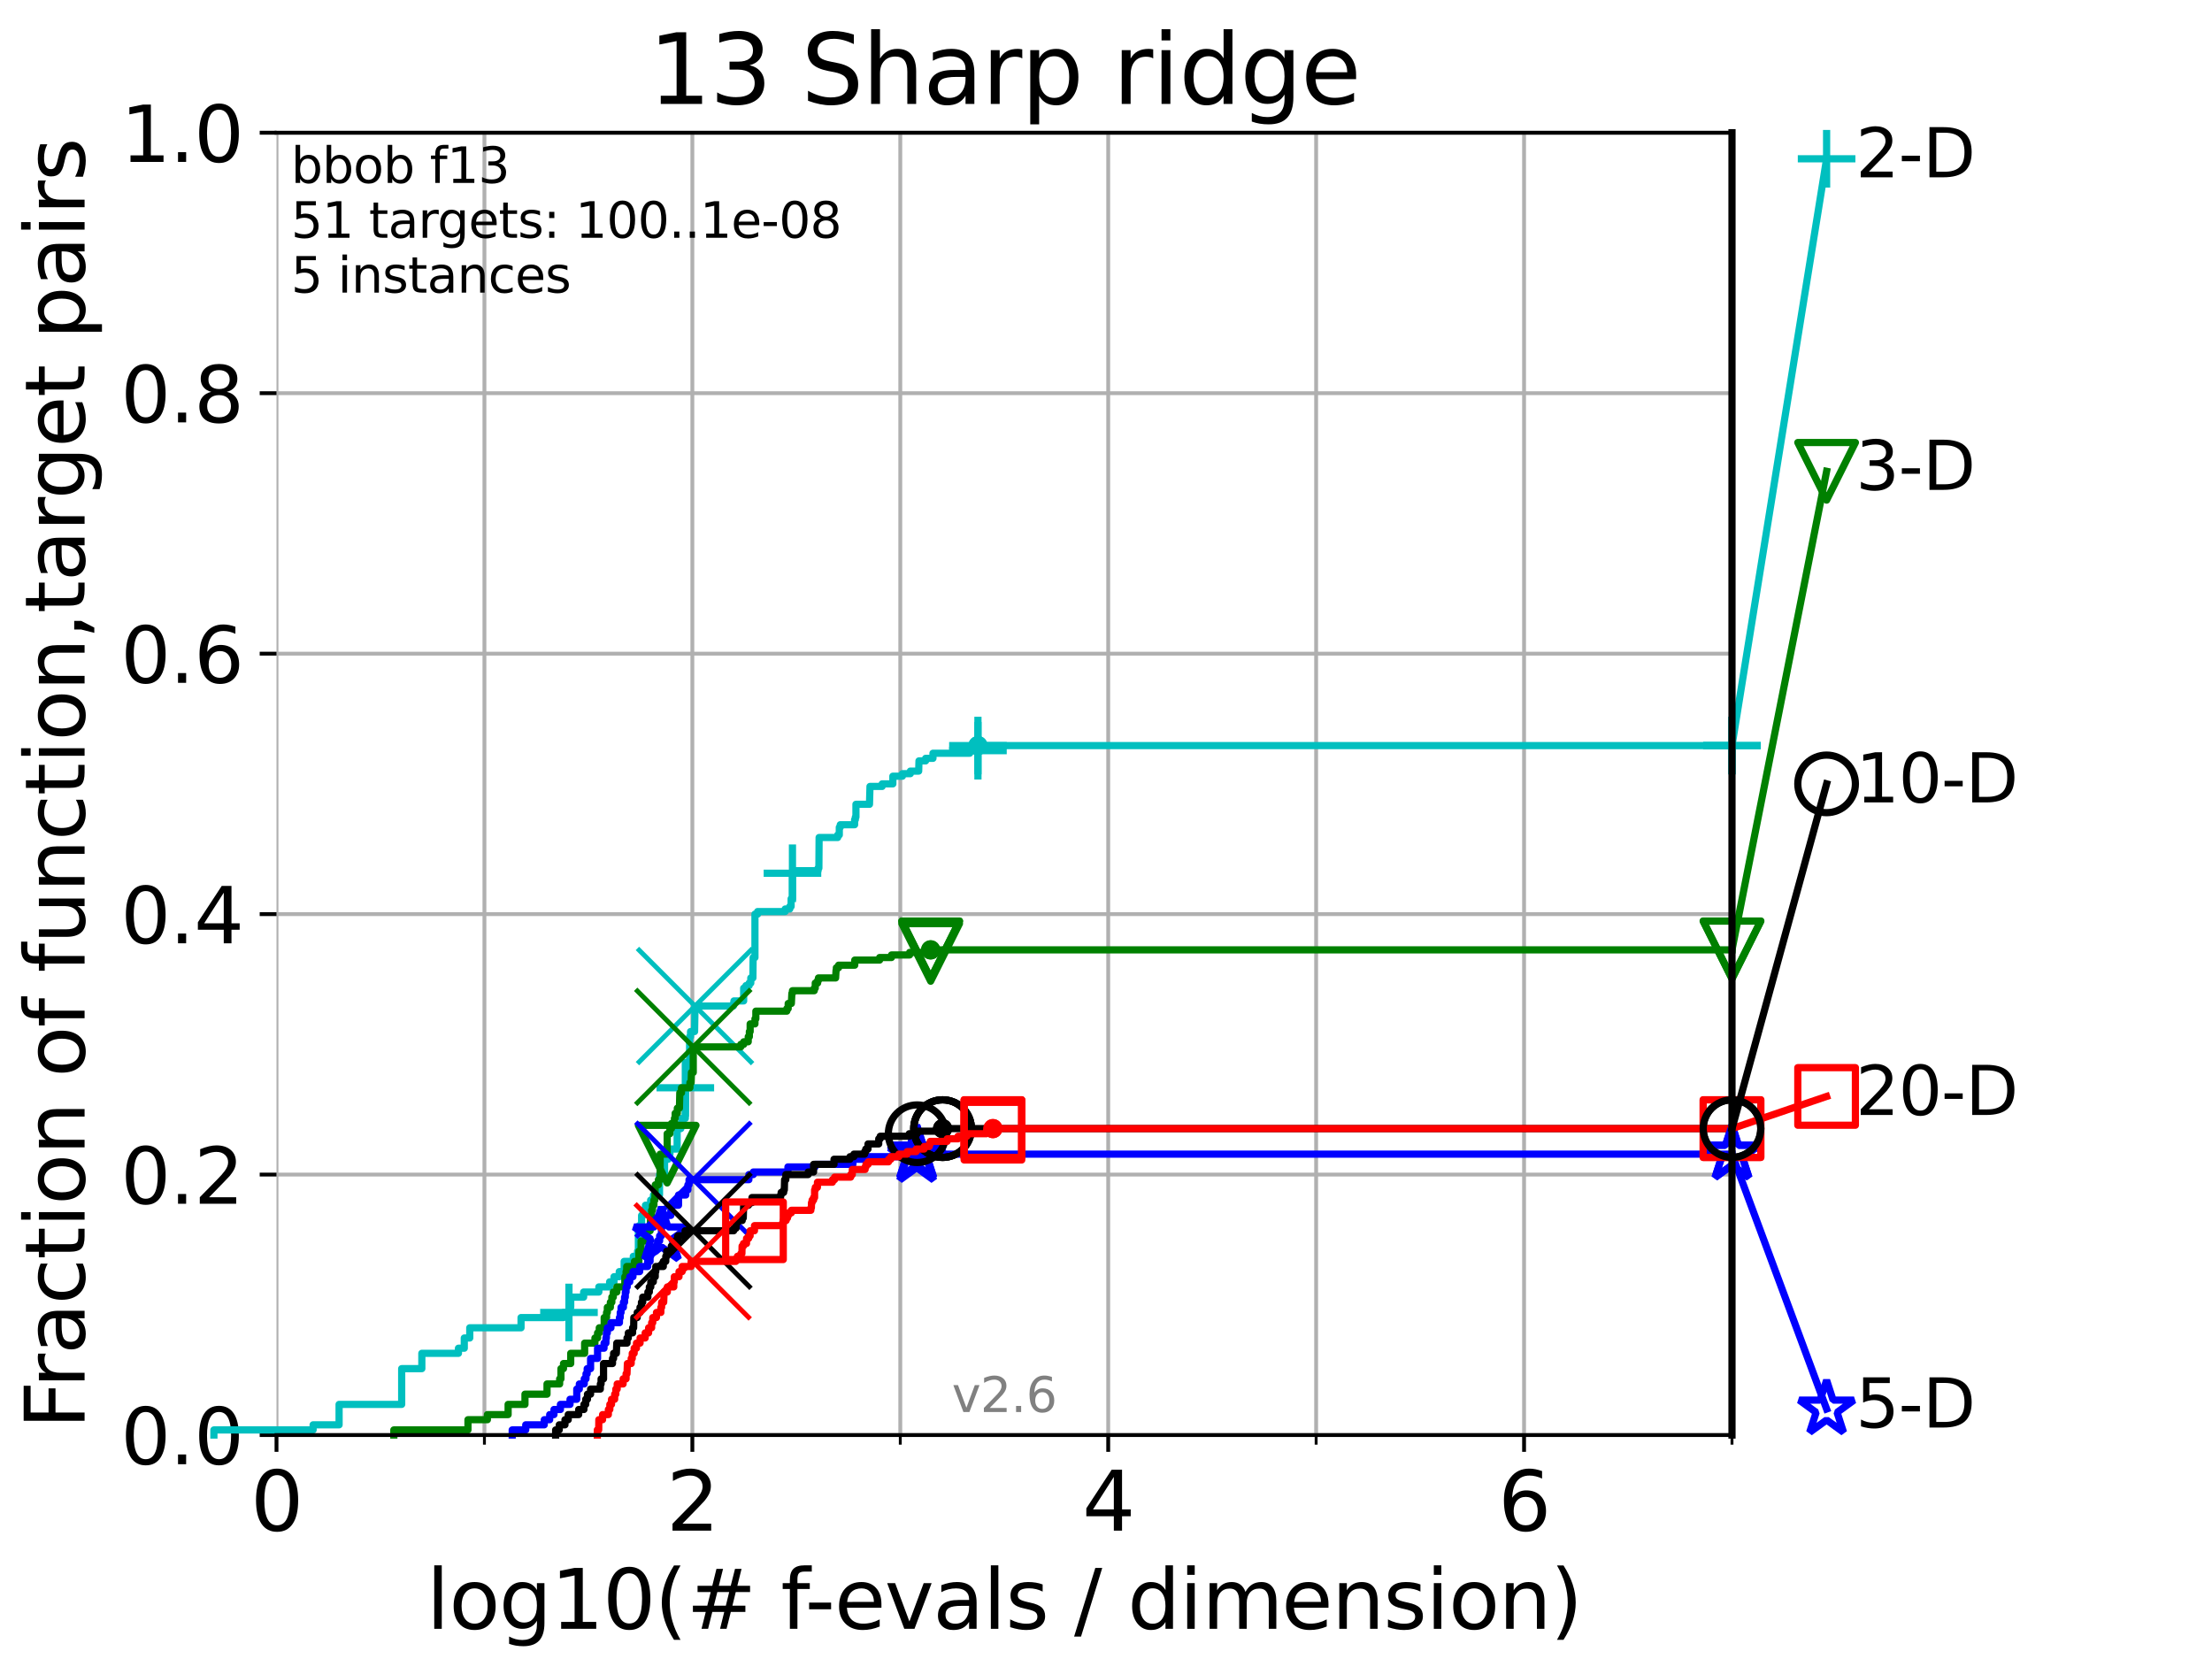 <?xml version="1.0" encoding="utf-8" standalone="no"?>
<!DOCTYPE svg PUBLIC "-//W3C//DTD SVG 1.1//EN"
  "http://www.w3.org/Graphics/SVG/1.1/DTD/svg11.dtd">
<svg xmlns:xlink="http://www.w3.org/1999/xlink" width="460.8pt" height="345.6pt" viewBox="0 0 460.8 345.6" xmlns="http://www.w3.org/2000/svg" version="1.1">
 <defs>
  <style type="text/css">*{stroke-linejoin: round; stroke-linecap: butt}</style>
 </defs>
 <g id="figure_1">
  <g id="patch_1">
   <path d="M 0 345.6 
L 460.8 345.6 
L 460.8 0 
L 0 0 
z
" style="fill: #ffffff"/>
  </g>
  <g id="axes_1">
   <g id="patch_2">
    <path d="M 57.6 298.944 
L 360.806 298.944 
L 360.806 27.648 
L 57.6 27.648 
z
" style="fill: #ffffff"/>
   </g>
   <g id="matplotlib.axis_1">
    <g id="xtick_1">
     <g id="line2d_1">
      <path d="M 57.6 298.944 
L 57.6 27.648 
" clip-path="url(#p9b534f8af8)" style="fill: none; stroke: #b0b0b0; stroke-width: 0.8; stroke-linecap: square"/>
     </g>
     <g id="line2d_2">
      <defs>
       <path id="m2ddfb9ffc6" d="M 0 0 
L 0 3.5 
" style="stroke: #000000; stroke-width: 0.8"/>
      </defs>
      <g>
       <use xlink:href="#m2ddfb9ffc6" x="57.6" y="298.944" style="stroke: #000000; stroke-width: 0.8"/>
      </g>
     </g>
     <g id="text_1">
      <!-- 0 -->
      <g transform="translate(52.192 318.861)scale(0.17 -0.17)">
       <defs>
        <path id="DejaVuSans-30" d="M 2034 4250 
Q 1547 4250 1301 3770 
Q 1056 3291 1056 2328 
Q 1056 1369 1301 889 
Q 1547 409 2034 409 
Q 2525 409 2770 889 
Q 3016 1369 3016 2328 
Q 3016 3291 2770 3770 
Q 2525 4250 2034 4250 
z
M 2034 4750 
Q 2819 4750 3233 4129 
Q 3647 3509 3647 2328 
Q 3647 1150 3233 529 
Q 2819 -91 2034 -91 
Q 1250 -91 836 529 
Q 422 1150 422 2328 
Q 422 3509 836 4129 
Q 1250 4750 2034 4750 
z
" transform="scale(0.016)"/>
       </defs>
       <use xlink:href="#DejaVuSans-30"/>
      </g>
     </g>
    </g>
    <g id="xtick_2">
     <g id="line2d_3">
      <path d="M 144.23 298.944 
L 144.23 27.648 
" clip-path="url(#p9b534f8af8)" style="fill: none; stroke: #b0b0b0; stroke-width: 0.8; stroke-linecap: square"/>
     </g>
     <g id="line2d_4">
      <g>
       <use xlink:href="#m2ddfb9ffc6" x="144.23" y="298.944" style="stroke: #000000; stroke-width: 0.8"/>
      </g>
     </g>
     <g id="text_2">
      <!-- 2 -->
      <g transform="translate(138.822 318.861)scale(0.17 -0.17)">
       <defs>
        <path id="DejaVuSans-32" d="M 1228 531 
L 3431 531 
L 3431 0 
L 469 0 
L 469 531 
Q 828 903 1448 1529 
Q 2069 2156 2228 2338 
Q 2531 2678 2651 2914 
Q 2772 3150 2772 3378 
Q 2772 3750 2511 3984 
Q 2250 4219 1831 4219 
Q 1534 4219 1204 4116 
Q 875 4013 500 3803 
L 500 4441 
Q 881 4594 1212 4672 
Q 1544 4750 1819 4750 
Q 2544 4750 2975 4387 
Q 3406 4025 3406 3419 
Q 3406 3131 3298 2873 
Q 3191 2616 2906 2266 
Q 2828 2175 2409 1742 
Q 1991 1309 1228 531 
z
" transform="scale(0.016)"/>
       </defs>
       <use xlink:href="#DejaVuSans-32"/>
      </g>
     </g>
    </g>
    <g id="xtick_3">
     <g id="line2d_5">
      <path d="M 230.861 298.944 
L 230.861 27.648 
" clip-path="url(#p9b534f8af8)" style="fill: none; stroke: #b0b0b0; stroke-width: 0.8; stroke-linecap: square"/>
     </g>
     <g id="line2d_6">
      <g>
       <use xlink:href="#m2ddfb9ffc6" x="230.861" y="298.944" style="stroke: #000000; stroke-width: 0.8"/>
      </g>
     </g>
     <g id="text_3">
      <!-- 4 -->
      <g transform="translate(225.453 318.861)scale(0.17 -0.17)">
       <defs>
        <path id="DejaVuSans-34" d="M 2419 4116 
L 825 1625 
L 2419 1625 
L 2419 4116 
z
M 2253 4666 
L 3047 4666 
L 3047 1625 
L 3713 1625 
L 3713 1100 
L 3047 1100 
L 3047 0 
L 2419 0 
L 2419 1100 
L 313 1100 
L 313 1709 
L 2253 4666 
z
" transform="scale(0.016)"/>
       </defs>
       <use xlink:href="#DejaVuSans-34"/>
      </g>
     </g>
    </g>
    <g id="xtick_4">
     <g id="line2d_7">
      <path d="M 317.491 298.944 
L 317.491 27.648 
" clip-path="url(#p9b534f8af8)" style="fill: none; stroke: #b0b0b0; stroke-width: 0.8; stroke-linecap: square"/>
     </g>
     <g id="line2d_8">
      <g>
       <use xlink:href="#m2ddfb9ffc6" x="317.491" y="298.944" style="stroke: #000000; stroke-width: 0.8"/>
      </g>
     </g>
     <g id="text_4">
      <!-- 6 -->
      <g transform="translate(312.083 318.861)scale(0.17 -0.17)">
       <defs>
        <path id="DejaVuSans-36" d="M 2113 2584 
Q 1688 2584 1439 2293 
Q 1191 2003 1191 1497 
Q 1191 994 1439 701 
Q 1688 409 2113 409 
Q 2538 409 2786 701 
Q 3034 994 3034 1497 
Q 3034 2003 2786 2293 
Q 2538 2584 2113 2584 
z
M 3366 4563 
L 3366 3988 
Q 3128 4100 2886 4159 
Q 2644 4219 2406 4219 
Q 1781 4219 1451 3797 
Q 1122 3375 1075 2522 
Q 1259 2794 1537 2939 
Q 1816 3084 2150 3084 
Q 2853 3084 3261 2657 
Q 3669 2231 3669 1497 
Q 3669 778 3244 343 
Q 2819 -91 2113 -91 
Q 1303 -91 875 529 
Q 447 1150 447 2328 
Q 447 3434 972 4092 
Q 1497 4750 2381 4750 
Q 2619 4750 2861 4703 
Q 3103 4656 3366 4563 
z
" transform="scale(0.016)"/>
       </defs>
       <use xlink:href="#DejaVuSans-36"/>
      </g>
     </g>
    </g>
    <g id="xtick_5">
     <g id="line2d_9">
      <path d="M 100.915 298.944 
L 100.915 27.648 
" clip-path="url(#p9b534f8af8)" style="fill: none; stroke: #b0b0b0; stroke-width: 0.8; stroke-linecap: square"/>
     </g>
     <g id="line2d_10">
      <defs>
       <path id="m4277294265" d="M 0 0 
L 0 2 
" style="stroke: #000000; stroke-width: 0.6"/>
      </defs>
      <g>
       <use xlink:href="#m4277294265" x="100.915" y="298.944" style="stroke: #000000; stroke-width: 0.6"/>
      </g>
     </g>
    </g>
    <g id="xtick_6">
     <g id="line2d_11">
      <path d="M 187.546 298.944 
L 187.546 27.648 
" clip-path="url(#p9b534f8af8)" style="fill: none; stroke: #b0b0b0; stroke-width: 0.8; stroke-linecap: square"/>
     </g>
     <g id="line2d_12">
      <g>
       <use xlink:href="#m4277294265" x="187.546" y="298.944" style="stroke: #000000; stroke-width: 0.6"/>
      </g>
     </g>
    </g>
    <g id="xtick_7">
     <g id="line2d_13">
      <path d="M 274.176 298.944 
L 274.176 27.648 
" clip-path="url(#p9b534f8af8)" style="fill: none; stroke: #b0b0b0; stroke-width: 0.8; stroke-linecap: square"/>
     </g>
     <g id="line2d_14">
      <g>
       <use xlink:href="#m4277294265" x="274.176" y="298.944" style="stroke: #000000; stroke-width: 0.6"/>
      </g>
     </g>
    </g>
    <g id="xtick_8">
     <g id="line2d_15">
      <path d="M 360.806 298.944 
L 360.806 27.648 
" clip-path="url(#p9b534f8af8)" style="fill: none; stroke: #b0b0b0; stroke-width: 0.8; stroke-linecap: square"/>
     </g>
     <g id="line2d_16">
      <g>
       <use xlink:href="#m4277294265" x="360.806" y="298.944" style="stroke: #000000; stroke-width: 0.6"/>
      </g>
     </g>
    </g>
    <g id="text_5">
     <!-- log10(# f-evals / dimension) -->
     <g transform="translate(88.823 339.314)scale(0.17 -0.17)">
      <defs>
       <path id="DejaVuSans-6c" d="M 603 4863 
L 1178 4863 
L 1178 0 
L 603 0 
L 603 4863 
z
" transform="scale(0.016)"/>
       <path id="DejaVuSans-6f" d="M 1959 3097 
Q 1497 3097 1228 2736 
Q 959 2375 959 1747 
Q 959 1119 1226 758 
Q 1494 397 1959 397 
Q 2419 397 2687 759 
Q 2956 1122 2956 1747 
Q 2956 2369 2687 2733 
Q 2419 3097 1959 3097 
z
M 1959 3584 
Q 2709 3584 3137 3096 
Q 3566 2609 3566 1747 
Q 3566 888 3137 398 
Q 2709 -91 1959 -91 
Q 1206 -91 779 398 
Q 353 888 353 1747 
Q 353 2609 779 3096 
Q 1206 3584 1959 3584 
z
" transform="scale(0.016)"/>
       <path id="DejaVuSans-67" d="M 2906 1791 
Q 2906 2416 2648 2759 
Q 2391 3103 1925 3103 
Q 1463 3103 1205 2759 
Q 947 2416 947 1791 
Q 947 1169 1205 825 
Q 1463 481 1925 481 
Q 2391 481 2648 825 
Q 2906 1169 2906 1791 
z
M 3481 434 
Q 3481 -459 3084 -895 
Q 2688 -1331 1869 -1331 
Q 1566 -1331 1297 -1286 
Q 1028 -1241 775 -1147 
L 775 -588 
Q 1028 -725 1275 -790 
Q 1522 -856 1778 -856 
Q 2344 -856 2625 -561 
Q 2906 -266 2906 331 
L 2906 616 
Q 2728 306 2450 153 
Q 2172 0 1784 0 
Q 1141 0 747 490 
Q 353 981 353 1791 
Q 353 2603 747 3093 
Q 1141 3584 1784 3584 
Q 2172 3584 2450 3431 
Q 2728 3278 2906 2969 
L 2906 3500 
L 3481 3500 
L 3481 434 
z
" transform="scale(0.016)"/>
       <path id="DejaVuSans-31" d="M 794 531 
L 1825 531 
L 1825 4091 
L 703 3866 
L 703 4441 
L 1819 4666 
L 2450 4666 
L 2450 531 
L 3481 531 
L 3481 0 
L 794 0 
L 794 531 
z
" transform="scale(0.016)"/>
       <path id="DejaVuSans-28" d="M 1984 4856 
Q 1566 4138 1362 3434 
Q 1159 2731 1159 2009 
Q 1159 1288 1364 580 
Q 1569 -128 1984 -844 
L 1484 -844 
Q 1016 -109 783 600 
Q 550 1309 550 2009 
Q 550 2706 781 3412 
Q 1013 4119 1484 4856 
L 1984 4856 
z
" transform="scale(0.016)"/>
       <path id="DejaVuSans-23" d="M 3272 2816 
L 2363 2816 
L 2100 1772 
L 3016 1772 
L 3272 2816 
z
M 2803 4594 
L 2478 3297 
L 3391 3297 
L 3719 4594 
L 4219 4594 
L 3897 3297 
L 4872 3297 
L 4872 2816 
L 3775 2816 
L 3519 1772 
L 4513 1772 
L 4513 1294 
L 3397 1294 
L 3072 0 
L 2572 0 
L 2894 1294 
L 1978 1294 
L 1656 0 
L 1153 0 
L 1478 1294 
L 494 1294 
L 494 1772 
L 1594 1772 
L 1856 2816 
L 850 2816 
L 850 3297 
L 1978 3297 
L 2297 4594 
L 2803 4594 
z
" transform="scale(0.016)"/>
       <path id="DejaVuSans-20" transform="scale(0.016)"/>
       <path id="DejaVuSans-66" d="M 2375 4863 
L 2375 4384 
L 1825 4384 
Q 1516 4384 1395 4259 
Q 1275 4134 1275 3809 
L 1275 3500 
L 2222 3500 
L 2222 3053 
L 1275 3053 
L 1275 0 
L 697 0 
L 697 3053 
L 147 3053 
L 147 3500 
L 697 3500 
L 697 3744 
Q 697 4328 969 4595 
Q 1241 4863 1831 4863 
L 2375 4863 
z
" transform="scale(0.016)"/>
       <path id="DejaVuSans-2d" d="M 313 2009 
L 1997 2009 
L 1997 1497 
L 313 1497 
L 313 2009 
z
" transform="scale(0.016)"/>
       <path id="DejaVuSans-65" d="M 3597 1894 
L 3597 1613 
L 953 1613 
Q 991 1019 1311 708 
Q 1631 397 2203 397 
Q 2534 397 2845 478 
Q 3156 559 3463 722 
L 3463 178 
Q 3153 47 2828 -22 
Q 2503 -91 2169 -91 
Q 1331 -91 842 396 
Q 353 884 353 1716 
Q 353 2575 817 3079 
Q 1281 3584 2069 3584 
Q 2775 3584 3186 3129 
Q 3597 2675 3597 1894 
z
M 3022 2063 
Q 3016 2534 2758 2815 
Q 2500 3097 2075 3097 
Q 1594 3097 1305 2825 
Q 1016 2553 972 2059 
L 3022 2063 
z
" transform="scale(0.016)"/>
       <path id="DejaVuSans-76" d="M 191 3500 
L 800 3500 
L 1894 563 
L 2988 3500 
L 3597 3500 
L 2284 0 
L 1503 0 
L 191 3500 
z
" transform="scale(0.016)"/>
       <path id="DejaVuSans-61" d="M 2194 1759 
Q 1497 1759 1228 1600 
Q 959 1441 959 1056 
Q 959 750 1161 570 
Q 1363 391 1709 391 
Q 2188 391 2477 730 
Q 2766 1069 2766 1631 
L 2766 1759 
L 2194 1759 
z
M 3341 1997 
L 3341 0 
L 2766 0 
L 2766 531 
Q 2569 213 2275 61 
Q 1981 -91 1556 -91 
Q 1019 -91 701 211 
Q 384 513 384 1019 
Q 384 1609 779 1909 
Q 1175 2209 1959 2209 
L 2766 2209 
L 2766 2266 
Q 2766 2663 2505 2880 
Q 2244 3097 1772 3097 
Q 1472 3097 1187 3025 
Q 903 2953 641 2809 
L 641 3341 
Q 956 3463 1253 3523 
Q 1550 3584 1831 3584 
Q 2591 3584 2966 3190 
Q 3341 2797 3341 1997 
z
" transform="scale(0.016)"/>
       <path id="DejaVuSans-73" d="M 2834 3397 
L 2834 2853 
Q 2591 2978 2328 3040 
Q 2066 3103 1784 3103 
Q 1356 3103 1142 2972 
Q 928 2841 928 2578 
Q 928 2378 1081 2264 
Q 1234 2150 1697 2047 
L 1894 2003 
Q 2506 1872 2764 1633 
Q 3022 1394 3022 966 
Q 3022 478 2636 193 
Q 2250 -91 1575 -91 
Q 1294 -91 989 -36 
Q 684 19 347 128 
L 347 722 
Q 666 556 975 473 
Q 1284 391 1588 391 
Q 1994 391 2212 530 
Q 2431 669 2431 922 
Q 2431 1156 2273 1281 
Q 2116 1406 1581 1522 
L 1381 1569 
Q 847 1681 609 1914 
Q 372 2147 372 2553 
Q 372 3047 722 3315 
Q 1072 3584 1716 3584 
Q 2034 3584 2315 3537 
Q 2597 3491 2834 3397 
z
" transform="scale(0.016)"/>
       <path id="DejaVuSans-2f" d="M 1625 4666 
L 2156 4666 
L 531 -594 
L 0 -594 
L 1625 4666 
z
" transform="scale(0.016)"/>
       <path id="DejaVuSans-64" d="M 2906 2969 
L 2906 4863 
L 3481 4863 
L 3481 0 
L 2906 0 
L 2906 525 
Q 2725 213 2448 61 
Q 2172 -91 1784 -91 
Q 1150 -91 751 415 
Q 353 922 353 1747 
Q 353 2572 751 3078 
Q 1150 3584 1784 3584 
Q 2172 3584 2448 3432 
Q 2725 3281 2906 2969 
z
M 947 1747 
Q 947 1113 1208 752 
Q 1469 391 1925 391 
Q 2381 391 2643 752 
Q 2906 1113 2906 1747 
Q 2906 2381 2643 2742 
Q 2381 3103 1925 3103 
Q 1469 3103 1208 2742 
Q 947 2381 947 1747 
z
" transform="scale(0.016)"/>
       <path id="DejaVuSans-69" d="M 603 3500 
L 1178 3500 
L 1178 0 
L 603 0 
L 603 3500 
z
M 603 4863 
L 1178 4863 
L 1178 4134 
L 603 4134 
L 603 4863 
z
" transform="scale(0.016)"/>
       <path id="DejaVuSans-6d" d="M 3328 2828 
Q 3544 3216 3844 3400 
Q 4144 3584 4550 3584 
Q 5097 3584 5394 3201 
Q 5691 2819 5691 2113 
L 5691 0 
L 5113 0 
L 5113 2094 
Q 5113 2597 4934 2840 
Q 4756 3084 4391 3084 
Q 3944 3084 3684 2787 
Q 3425 2491 3425 1978 
L 3425 0 
L 2847 0 
L 2847 2094 
Q 2847 2600 2669 2842 
Q 2491 3084 2119 3084 
Q 1678 3084 1418 2786 
Q 1159 2488 1159 1978 
L 1159 0 
L 581 0 
L 581 3500 
L 1159 3500 
L 1159 2956 
Q 1356 3278 1631 3431 
Q 1906 3584 2284 3584 
Q 2666 3584 2933 3390 
Q 3200 3197 3328 2828 
z
" transform="scale(0.016)"/>
       <path id="DejaVuSans-6e" d="M 3513 2113 
L 3513 0 
L 2938 0 
L 2938 2094 
Q 2938 2591 2744 2837 
Q 2550 3084 2163 3084 
Q 1697 3084 1428 2787 
Q 1159 2491 1159 1978 
L 1159 0 
L 581 0 
L 581 3500 
L 1159 3500 
L 1159 2956 
Q 1366 3272 1645 3428 
Q 1925 3584 2291 3584 
Q 2894 3584 3203 3211 
Q 3513 2838 3513 2113 
z
" transform="scale(0.016)"/>
       <path id="DejaVuSans-29" d="M 513 4856 
L 1013 4856 
Q 1481 4119 1714 3412 
Q 1947 2706 1947 2009 
Q 1947 1309 1714 600 
Q 1481 -109 1013 -844 
L 513 -844 
Q 928 -128 1133 580 
Q 1338 1288 1338 2009 
Q 1338 2731 1133 3434 
Q 928 4138 513 4856 
z
" transform="scale(0.016)"/>
      </defs>
      <use xlink:href="#DejaVuSans-6c"/>
      <use xlink:href="#DejaVuSans-6f" x="27.783"/>
      <use xlink:href="#DejaVuSans-67" x="88.965"/>
      <use xlink:href="#DejaVuSans-31" x="152.441"/>
      <use xlink:href="#DejaVuSans-30" x="216.064"/>
      <use xlink:href="#DejaVuSans-28" x="279.688"/>
      <use xlink:href="#DejaVuSans-23" x="318.701"/>
      <use xlink:href="#DejaVuSans-20" x="402.49"/>
      <use xlink:href="#DejaVuSans-66" x="434.277"/>
      <use xlink:href="#DejaVuSans-2d" x="463.982"/>
      <use xlink:href="#DejaVuSans-65" x="500.066"/>
      <use xlink:href="#DejaVuSans-76" x="561.59"/>
      <use xlink:href="#DejaVuSans-61" x="620.77"/>
      <use xlink:href="#DejaVuSans-6c" x="682.049"/>
      <use xlink:href="#DejaVuSans-73" x="709.832"/>
      <use xlink:href="#DejaVuSans-20" x="761.932"/>
      <use xlink:href="#DejaVuSans-2f" x="793.719"/>
      <use xlink:href="#DejaVuSans-20" x="827.41"/>
      <use xlink:href="#DejaVuSans-64" x="859.197"/>
      <use xlink:href="#DejaVuSans-69" x="922.674"/>
      <use xlink:href="#DejaVuSans-6d" x="950.457"/>
      <use xlink:href="#DejaVuSans-65" x="1047.869"/>
      <use xlink:href="#DejaVuSans-6e" x="1109.393"/>
      <use xlink:href="#DejaVuSans-73" x="1172.771"/>
      <use xlink:href="#DejaVuSans-69" x="1224.871"/>
      <use xlink:href="#DejaVuSans-6f" x="1252.654"/>
      <use xlink:href="#DejaVuSans-6e" x="1313.836"/>
      <use xlink:href="#DejaVuSans-29" x="1377.215"/>
     </g>
    </g>
   </g>
   <g id="matplotlib.axis_2">
    <g id="ytick_1">
     <g id="line2d_17">
      <path d="M 57.6 298.944 
L 360.806 298.944 
" clip-path="url(#p9b534f8af8)" style="fill: none; stroke: #b0b0b0; stroke-width: 0.8; stroke-linecap: square"/>
     </g>
     <g id="line2d_18">
      <defs>
       <path id="m4cc14dbf86" d="M 0 0 
L -3.5 0 
" style="stroke: #000000; stroke-width: 0.8"/>
      </defs>
      <g>
       <use xlink:href="#m4cc14dbf86" x="57.6" y="298.944" style="stroke: #000000; stroke-width: 0.8"/>
      </g>
     </g>
     <g id="text_6">
      <!-- 0.0 -->
      <g transform="translate(25.155 305.023)scale(0.16 -0.16)">
       <defs>
        <path id="DejaVuSans-2e" d="M 684 794 
L 1344 794 
L 1344 0 
L 684 0 
L 684 794 
z
" transform="scale(0.016)"/>
       </defs>
       <use xlink:href="#DejaVuSans-30"/>
       <use xlink:href="#DejaVuSans-2e" x="63.623"/>
       <use xlink:href="#DejaVuSans-30" x="95.41"/>
      </g>
     </g>
    </g>
    <g id="ytick_2">
     <g id="line2d_19">
      <path d="M 57.6 244.685 
L 360.806 244.685 
" clip-path="url(#p9b534f8af8)" style="fill: none; stroke: #b0b0b0; stroke-width: 0.8; stroke-linecap: square"/>
     </g>
     <g id="line2d_20">
      <g>
       <use xlink:href="#m4cc14dbf86" x="57.6" y="244.685" style="stroke: #000000; stroke-width: 0.8"/>
      </g>
     </g>
     <g id="text_7">
      <!-- 0.2 -->
      <g transform="translate(25.155 250.764)scale(0.16 -0.16)">
       <use xlink:href="#DejaVuSans-30"/>
       <use xlink:href="#DejaVuSans-2e" x="63.623"/>
       <use xlink:href="#DejaVuSans-32" x="95.41"/>
      </g>
     </g>
    </g>
    <g id="ytick_3">
     <g id="line2d_21">
      <path d="M 57.6 190.426 
L 360.806 190.426 
" clip-path="url(#p9b534f8af8)" style="fill: none; stroke: #b0b0b0; stroke-width: 0.8; stroke-linecap: square"/>
     </g>
     <g id="line2d_22">
      <g>
       <use xlink:href="#m4cc14dbf86" x="57.6" y="190.426" style="stroke: #000000; stroke-width: 0.8"/>
      </g>
     </g>
     <g id="text_8">
      <!-- 0.4 -->
      <g transform="translate(25.155 196.504)scale(0.16 -0.16)">
       <use xlink:href="#DejaVuSans-30"/>
       <use xlink:href="#DejaVuSans-2e" x="63.623"/>
       <use xlink:href="#DejaVuSans-34" x="95.41"/>
      </g>
     </g>
    </g>
    <g id="ytick_4">
     <g id="line2d_23">
      <path d="M 57.6 136.166 
L 360.806 136.166 
" clip-path="url(#p9b534f8af8)" style="fill: none; stroke: #b0b0b0; stroke-width: 0.8; stroke-linecap: square"/>
     </g>
     <g id="line2d_24">
      <g>
       <use xlink:href="#m4cc14dbf86" x="57.6" y="136.166" style="stroke: #000000; stroke-width: 0.8"/>
      </g>
     </g>
     <g id="text_9">
      <!-- 0.6 -->
      <g transform="translate(25.155 142.245)scale(0.16 -0.16)">
       <use xlink:href="#DejaVuSans-30"/>
       <use xlink:href="#DejaVuSans-2e" x="63.623"/>
       <use xlink:href="#DejaVuSans-36" x="95.41"/>
      </g>
     </g>
    </g>
    <g id="ytick_5">
     <g id="line2d_25">
      <path d="M 57.6 81.907 
L 360.806 81.907 
" clip-path="url(#p9b534f8af8)" style="fill: none; stroke: #b0b0b0; stroke-width: 0.8; stroke-linecap: square"/>
     </g>
     <g id="line2d_26">
      <g>
       <use xlink:href="#m4cc14dbf86" x="57.6" y="81.907" style="stroke: #000000; stroke-width: 0.8"/>
      </g>
     </g>
     <g id="text_10">
      <!-- 0.8 -->
      <g transform="translate(25.155 87.986)scale(0.16 -0.16)">
       <defs>
        <path id="DejaVuSans-38" d="M 2034 2216 
Q 1584 2216 1326 1975 
Q 1069 1734 1069 1313 
Q 1069 891 1326 650 
Q 1584 409 2034 409 
Q 2484 409 2743 651 
Q 3003 894 3003 1313 
Q 3003 1734 2745 1975 
Q 2488 2216 2034 2216 
z
M 1403 2484 
Q 997 2584 770 2862 
Q 544 3141 544 3541 
Q 544 4100 942 4425 
Q 1341 4750 2034 4750 
Q 2731 4750 3128 4425 
Q 3525 4100 3525 3541 
Q 3525 3141 3298 2862 
Q 3072 2584 2669 2484 
Q 3125 2378 3379 2068 
Q 3634 1759 3634 1313 
Q 3634 634 3220 271 
Q 2806 -91 2034 -91 
Q 1263 -91 848 271 
Q 434 634 434 1313 
Q 434 1759 690 2068 
Q 947 2378 1403 2484 
z
M 1172 3481 
Q 1172 3119 1398 2916 
Q 1625 2713 2034 2713 
Q 2441 2713 2670 2916 
Q 2900 3119 2900 3481 
Q 2900 3844 2670 4047 
Q 2441 4250 2034 4250 
Q 1625 4250 1398 4047 
Q 1172 3844 1172 3481 
z
" transform="scale(0.016)"/>
       </defs>
       <use xlink:href="#DejaVuSans-30"/>
       <use xlink:href="#DejaVuSans-2e" x="63.623"/>
       <use xlink:href="#DejaVuSans-38" x="95.41"/>
      </g>
     </g>
    </g>
    <g id="ytick_6">
     <g id="line2d_27">
      <path d="M 57.6 27.648 
L 360.806 27.648 
" clip-path="url(#p9b534f8af8)" style="fill: none; stroke: #b0b0b0; stroke-width: 0.8; stroke-linecap: square"/>
     </g>
     <g id="line2d_28">
      <g>
       <use xlink:href="#m4cc14dbf86" x="57.6" y="27.648" style="stroke: #000000; stroke-width: 0.8"/>
      </g>
     </g>
     <g id="text_11">
      <!-- 1.0 -->
      <g transform="translate(25.155 33.727)scale(0.16 -0.16)">
       <use xlink:href="#DejaVuSans-31"/>
       <use xlink:href="#DejaVuSans-2e" x="63.623"/>
       <use xlink:href="#DejaVuSans-30" x="95.41"/>
      </g>
     </g>
    </g>
    <g id="text_12">
     <!-- Fraction of function,target pairs -->
     <g transform="translate(17.62 297.681)rotate(-90)scale(0.17 -0.17)">
      <defs>
       <path id="DejaVuSans-46" d="M 628 4666 
L 3309 4666 
L 3309 4134 
L 1259 4134 
L 1259 2759 
L 3109 2759 
L 3109 2228 
L 1259 2228 
L 1259 0 
L 628 0 
L 628 4666 
z
" transform="scale(0.016)"/>
       <path id="DejaVuSans-72" d="M 2631 2963 
Q 2534 3019 2420 3045 
Q 2306 3072 2169 3072 
Q 1681 3072 1420 2755 
Q 1159 2438 1159 1844 
L 1159 0 
L 581 0 
L 581 3500 
L 1159 3500 
L 1159 2956 
Q 1341 3275 1631 3429 
Q 1922 3584 2338 3584 
Q 2397 3584 2469 3576 
Q 2541 3569 2628 3553 
L 2631 2963 
z
" transform="scale(0.016)"/>
       <path id="DejaVuSans-63" d="M 3122 3366 
L 3122 2828 
Q 2878 2963 2633 3030 
Q 2388 3097 2138 3097 
Q 1578 3097 1268 2742 
Q 959 2388 959 1747 
Q 959 1106 1268 751 
Q 1578 397 2138 397 
Q 2388 397 2633 464 
Q 2878 531 3122 666 
L 3122 134 
Q 2881 22 2623 -34 
Q 2366 -91 2075 -91 
Q 1284 -91 818 406 
Q 353 903 353 1747 
Q 353 2603 823 3093 
Q 1294 3584 2113 3584 
Q 2378 3584 2631 3529 
Q 2884 3475 3122 3366 
z
" transform="scale(0.016)"/>
       <path id="DejaVuSans-74" d="M 1172 4494 
L 1172 3500 
L 2356 3500 
L 2356 3053 
L 1172 3053 
L 1172 1153 
Q 1172 725 1289 603 
Q 1406 481 1766 481 
L 2356 481 
L 2356 0 
L 1766 0 
Q 1100 0 847 248 
Q 594 497 594 1153 
L 594 3053 
L 172 3053 
L 172 3500 
L 594 3500 
L 594 4494 
L 1172 4494 
z
" transform="scale(0.016)"/>
       <path id="DejaVuSans-75" d="M 544 1381 
L 544 3500 
L 1119 3500 
L 1119 1403 
Q 1119 906 1312 657 
Q 1506 409 1894 409 
Q 2359 409 2629 706 
Q 2900 1003 2900 1516 
L 2900 3500 
L 3475 3500 
L 3475 0 
L 2900 0 
L 2900 538 
Q 2691 219 2414 64 
Q 2138 -91 1772 -91 
Q 1169 -91 856 284 
Q 544 659 544 1381 
z
M 1991 3584 
L 1991 3584 
z
" transform="scale(0.016)"/>
       <path id="DejaVuSans-2c" d="M 750 794 
L 1409 794 
L 1409 256 
L 897 -744 
L 494 -744 
L 750 256 
L 750 794 
z
" transform="scale(0.016)"/>
       <path id="DejaVuSans-70" d="M 1159 525 
L 1159 -1331 
L 581 -1331 
L 581 3500 
L 1159 3500 
L 1159 2969 
Q 1341 3281 1617 3432 
Q 1894 3584 2278 3584 
Q 2916 3584 3314 3078 
Q 3713 2572 3713 1747 
Q 3713 922 3314 415 
Q 2916 -91 2278 -91 
Q 1894 -91 1617 61 
Q 1341 213 1159 525 
z
M 3116 1747 
Q 3116 2381 2855 2742 
Q 2594 3103 2138 3103 
Q 1681 3103 1420 2742 
Q 1159 2381 1159 1747 
Q 1159 1113 1420 752 
Q 1681 391 2138 391 
Q 2594 391 2855 752 
Q 3116 1113 3116 1747 
z
" transform="scale(0.016)"/>
      </defs>
      <use xlink:href="#DejaVuSans-46"/>
      <use xlink:href="#DejaVuSans-72" x="50.27"/>
      <use xlink:href="#DejaVuSans-61" x="91.383"/>
      <use xlink:href="#DejaVuSans-63" x="152.662"/>
      <use xlink:href="#DejaVuSans-74" x="207.643"/>
      <use xlink:href="#DejaVuSans-69" x="246.852"/>
      <use xlink:href="#DejaVuSans-6f" x="274.635"/>
      <use xlink:href="#DejaVuSans-6e" x="335.816"/>
      <use xlink:href="#DejaVuSans-20" x="399.195"/>
      <use xlink:href="#DejaVuSans-6f" x="430.982"/>
      <use xlink:href="#DejaVuSans-66" x="492.164"/>
      <use xlink:href="#DejaVuSans-20" x="527.369"/>
      <use xlink:href="#DejaVuSans-66" x="559.156"/>
      <use xlink:href="#DejaVuSans-75" x="594.361"/>
      <use xlink:href="#DejaVuSans-6e" x="657.74"/>
      <use xlink:href="#DejaVuSans-63" x="721.119"/>
      <use xlink:href="#DejaVuSans-74" x="776.1"/>
      <use xlink:href="#DejaVuSans-69" x="815.309"/>
      <use xlink:href="#DejaVuSans-6f" x="843.092"/>
      <use xlink:href="#DejaVuSans-6e" x="904.273"/>
      <use xlink:href="#DejaVuSans-2c" x="967.652"/>
      <use xlink:href="#DejaVuSans-74" x="999.439"/>
      <use xlink:href="#DejaVuSans-61" x="1038.648"/>
      <use xlink:href="#DejaVuSans-72" x="1099.928"/>
      <use xlink:href="#DejaVuSans-67" x="1139.291"/>
      <use xlink:href="#DejaVuSans-65" x="1202.768"/>
      <use xlink:href="#DejaVuSans-74" x="1264.291"/>
      <use xlink:href="#DejaVuSans-20" x="1303.5"/>
      <use xlink:href="#DejaVuSans-70" x="1335.287"/>
      <use xlink:href="#DejaVuSans-61" x="1398.764"/>
      <use xlink:href="#DejaVuSans-69" x="1460.043"/>
      <use xlink:href="#DejaVuSans-72" x="1487.826"/>
      <use xlink:href="#DejaVuSans-73" x="1528.939"/>
     </g>
    </g>
   </g>
   <g id="line2d_29">
    <defs>
     <path id="m1454955f43" d="M 0 1.5 
C 0.398 1.5 0.779 1.342 1.061 1.061 
C 1.342 0.779 1.5 0.398 1.5 0 
C 1.5 -0.398 1.342 -0.779 1.061 -1.061 
C 0.779 -1.342 0.398 -1.5 0 -1.5 
C -0.398 -1.5 -0.779 -1.342 -1.061 -1.061 
C -1.342 -0.779 -1.5 -0.398 -1.5 0 
C -1.5 0.398 -1.342 0.779 -1.061 1.061 
C -0.779 1.342 -0.398 1.5 0 1.5 
z
" style="stroke: #00bfbf"/>
    </defs>
    <g>
     <use xlink:href="#m1454955f43" x="203.722" y="155.317" style="fill: #00bfbf; stroke: #00bfbf"/>
     <use xlink:href="#m1454955f43" x="203.722" y="155.317" style="fill: #00bfbf; stroke: #00bfbf"/>
    </g>
   </g>
   <g id="line2d_30">
    <path d="M 44.561 298.944 
L 44.561 297.88 
L 65.227 297.88 
L 65.227 296.816 
L 70.639 296.816 
L 70.639 292.561 
L 83.678 292.561 
L 83.678 285.113 
L 87.876 285.113 
L 87.876 281.922 
L 95.503 281.922 
L 95.503 280.858 
L 96.718 280.858 
L 96.718 278.73 
L 97.858 278.73 
L 97.858 276.602 
L 108.543 276.602 
L 108.543 274.474 
L 117.384 274.474 
L 117.384 273.41 
L 118.525 273.41 
L 118.525 272.346 
L 118.89 272.346 
L 118.89 270.219 
L 121.582 270.219 
L 121.582 269.155 
L 124.748 269.155 
L 124.748 268.091 
L 126.994 268.091 
L 126.994 267.027 
L 127.911 267.027 
L 127.911 265.963 
L 128.999 265.963 
L 128.999 264.899 
L 130.027 264.899 
L 130.027 262.771 
L 131.929 262.771 
L 131.929 261.707 
L 132.812 261.707 
L 132.812 260.643 
L 132.984 260.643 
L 132.984 256.388 
L 133.154 256.388 
L 133.154 255.324 
L 133.656 255.324 
L 133.656 253.196 
L 133.983 253.196 
L 133.983 252.132 
L 134.464 252.132 
L 134.464 251.068 
L 135.539 251.068 
L 135.539 250.004 
L 136.127 250.004 
L 136.127 248.94 
L 137.386 248.94 
L 137.386 244.685 
L 138.439 244.685 
L 138.439 241.493 
L 139.191 241.493 
L 139.191 240.429 
L 139.556 240.429 
L 139.556 239.365 
L 141.062 239.365 
L 141.062 235.11 
L 141.826 235.11 
L 141.826 234.046 
L 142.038 234.046 
L 142.038 232.982 
L 142.764 232.982 
L 142.865 225.534 
L 143.166 225.534 
L 143.166 224.471 
L 143.657 224.471 
L 143.657 215.959 
L 143.85 215.959 
L 143.85 214.895 
L 144.695 214.895 
L 144.786 209.576 
L 152.776 209.576 
L 152.776 209.044 
L 152.895 209.044 
L 152.895 208.512 
L 154.918 208.512 
L 154.918 205.852 
L 155.392 205.852 
L 155.392 205.32 
L 156.056 205.32 
L 156.056 204.788 
L 156.403 204.788 
L 156.403 203.724 
L 156.841 203.724 
L 156.89 199.469 
L 157.27 199.469 
L 157.27 190.426 
L 157.826 190.426 
L 157.826 189.894 
L 163.566 189.894 
L 163.566 189.362 
L 164.517 189.362 
L 164.517 188.83 
L 164.803 188.83 
L 164.803 187.234 
L 165.084 187.234 
L 165.084 181.914 
L 165.453 181.914 
L 165.453 181.382 
L 170.403 181.382 
L 170.403 180.85 
L 170.589 180.85 
L 170.635 174.467 
L 174.506 174.467 
L 174.506 173.935 
L 174.842 173.935 
L 174.842 172.339 
L 175.044 172.339 
L 175.044 171.807 
L 178.03 171.807 
L 178.03 170.743 
L 178.185 170.743 
L 178.185 170.211 
L 178.309 170.211 
L 178.309 167.552 
L 181.129 167.552 
L 181.235 163.828 
L 183.766 163.828 
L 183.766 163.296 
L 185.997 163.296 
L 185.997 161.7 
L 187.992 161.7 
L 187.992 161.168 
L 189.644 161.168 
L 189.644 160.636 
L 191.379 160.636 
L 191.44 158.508 
L 192.825 158.508 
L 192.825 157.976 
L 194.353 157.976 
L 194.353 156.913 
L 202.006 156.913 
L 202.006 156.381 
L 203.722 156.381 
L 203.722 155.317 
L 360.806 155.317 
L 360.806 155.317 
" style="fill: none; stroke: #00bfbf; stroke-width: 1.5; stroke-linecap: square"/>
   </g>
   <g id="line2d_31">
    <defs>
     <path id="m308b6dc35d" d="M -6 0 
L 6 0 
M 0 6 
L 0 -6 
" style="stroke: #00bfbf; stroke-width: 1.5"/>
    </defs>
    <g>
     <use xlink:href="#m308b6dc35d" x="118.525" y="273.41" style="fill-opacity: 0; stroke: #00bfbf; stroke-width: 1.5"/>
     <use xlink:href="#m308b6dc35d" x="142.764" y="226.598" style="fill-opacity: 0; stroke: #00bfbf; stroke-width: 1.5"/>
     <use xlink:href="#m308b6dc35d" x="165.084" y="181.914" style="fill-opacity: 0; stroke: #00bfbf; stroke-width: 1.5"/>
     <use xlink:href="#m308b6dc35d" x="203.722" y="156.381" style="fill-opacity: 0; stroke: #00bfbf; stroke-width: 1.5"/>
     <use xlink:href="#m308b6dc35d" x="203.722" y="155.317" style="fill-opacity: 0; stroke: #00bfbf; stroke-width: 1.5"/>
     <use xlink:href="#m308b6dc35d" x="360.806" y="155.317" style="fill-opacity: 0; stroke: #00bfbf; stroke-width: 1.5"/>
    </g>
   </g>
   <g id="line2d_32">
    <path style="fill: none; stroke: #00bfbf; stroke-width: 1.5; stroke-linecap: square"/>
    <g/>
   </g>
   <g id="line2d_33">
    <path d="M 144.786 209.576 
" clip-path="url(#p9b534f8af8)" style="fill: none; stroke: #00bfbf; stroke-width: 1.5; stroke-linecap: square"/>
    <defs>
     <path id="m4a616d636c" d="M -12 12 
L 12 -12 
M -12 -12 
L 12 12 
" style="stroke: #00bfbf"/>
    </defs>
    <g clip-path="url(#p9b534f8af8)">
     <use xlink:href="#m4a616d636c" x="144.786" y="209.576" style="fill: #00bfbf; stroke: #00bfbf"/>
    </g>
   </g>
   <g id="line2d_34">
    <defs>
     <path id="m88f6e73699" d="M 0 1.5 
C 0.398 1.5 0.779 1.342 1.061 1.061 
C 1.342 0.779 1.5 0.398 1.5 0 
C 1.5 -0.398 1.342 -0.779 1.061 -1.061 
C 0.779 -1.342 0.398 -1.5 0 -1.5 
C -0.398 -1.5 -0.779 -1.342 -1.061 -1.061 
C -1.342 -0.779 -1.5 -0.398 -1.5 0 
C -1.5 0.398 -1.342 0.779 -1.061 1.061 
C -0.779 1.342 -0.398 1.5 0 1.5 
z
" style="stroke: #008000"/>
    </defs>
    <g>
     <use xlink:href="#m88f6e73699" x="193.875" y="197.873" style="fill: #008000; stroke: #008000"/>
     <use xlink:href="#m88f6e73699" x="193.875" y="197.873" style="fill: #008000; stroke: #008000"/>
    </g>
   </g>
   <g id="line2d_35">
    <path d="M 82.042 298.944 
L 82.042 297.88 
L 97.485 297.88 
L 97.485 295.752 
L 101.532 295.752 
L 101.532 294.688 
L 105.851 294.688 
L 105.851 292.561 
L 109.361 292.561 
L 109.361 290.433 
L 113.954 290.433 
L 113.954 288.305 
L 116.584 288.305 
L 116.584 287.241 
L 116.854 287.241 
L 116.854 285.113 
L 117.384 285.113 
L 117.384 284.049 
L 118.89 284.049 
L 118.89 281.922 
L 121.79 281.922 
L 121.79 279.794 
L 123.936 279.794 
L 123.936 278.73 
L 124.482 278.73 
L 124.482 277.666 
L 124.837 277.666 
L 124.837 276.602 
L 125.863 276.602 
L 125.863 274.474 
L 126.356 274.474 
L 126.356 273.41 
L 126.517 273.41 
L 126.517 272.346 
L 127.15 272.346 
L 127.15 271.282 
L 127.458 271.282 
L 127.458 270.219 
L 127.761 270.219 
L 127.761 269.155 
L 128.499 269.155 
L 128.499 268.091 
L 130.16 268.091 
L 130.16 265.963 
L 130.423 265.963 
L 130.423 264.899 
L 130.553 264.899 
L 130.553 263.835 
L 132.169 263.835 
L 132.169 262.771 
L 133.098 262.771 
L 133.098 260.643 
L 133.546 260.643 
L 133.546 258.516 
L 134.516 258.516 
L 134.516 256.388 
L 135.439 256.388 
L 135.539 253.196 
L 135.737 253.196 
L 135.737 252.132 
L 135.933 252.132 
L 135.933 251.068 
L 136.223 251.068 
L 136.223 250.004 
L 136.414 250.004 
L 136.509 246.813 
L 137.159 246.813 
L 137.159 245.749 
L 137.521 245.749 
L 137.521 240.429 
L 138.985 240.429 
L 138.985 236.174 
L 139.556 236.174 
L 139.556 235.11 
L 139.875 235.11 
L 139.875 234.046 
L 140.497 234.046 
L 140.497 232.982 
L 140.65 232.982 
L 140.65 231.918 
L 141.099 231.918 
L 141.099 230.854 
L 141.538 230.854 
L 141.611 227.662 
L 141.968 227.662 
L 141.968 226.598 
L 143.722 226.598 
L 143.722 225.534 
L 143.978 225.534 
L 144.041 223.407 
L 144.418 223.407 
L 144.418 218.087 
L 154.323 218.087 
L 154.323 217.555 
L 154.936 217.555 
L 154.936 217.023 
L 155.871 217.023 
L 155.871 215.959 
L 156.106 215.959 
L 156.106 214.895 
L 156.272 214.895 
L 156.272 213.3 
L 157.27 213.3 
L 157.27 212.236 
L 157.457 212.236 
L 157.457 210.64 
L 163.91 210.64 
L 163.91 210.108 
L 164.194 210.108 
L 164.194 209.044 
L 164.855 209.044 
L 164.96 206.916 
L 165.084 206.916 
L 165.084 206.384 
L 169.622 206.384 
L 169.622 205.852 
L 169.832 205.852 
L 169.832 204.788 
L 170.324 204.788 
L 170.324 204.256 
L 170.496 204.256 
L 170.496 203.724 
L 174.075 203.724 
L 174.165 202.129 
L 174.228 202.129 
L 174.228 201.597 
L 174.694 201.597 
L 174.694 201.065 
L 178.061 201.065 
L 178.061 200.001 
L 183.246 200.001 
L 183.246 199.469 
L 185.709 199.469 
L 185.709 198.937 
L 189.492 198.937 
L 189.492 198.405 
L 193.875 198.405 
L 193.875 197.873 
L 360.806 197.873 
L 360.806 197.873 
" style="fill: none; stroke: #008000; stroke-width: 1.5; stroke-linecap: square"/>
   </g>
   <g id="line2d_36">
    <defs>
     <path id="m545b6f009a" d="M -0 6 
L 6 -6 
L -6 -6 
z
" style="stroke: #008000; stroke-width: 1.5; stroke-linejoin: miter"/>
    </defs>
    <g>
     <use xlink:href="#m545b6f009a" x="138.985" y="240.429" style="fill-opacity: 0; stroke: #008000; stroke-width: 1.5; stroke-linejoin: miter"/>
     <use xlink:href="#m545b6f009a" x="193.875" y="198.405" style="fill-opacity: 0; stroke: #008000; stroke-width: 1.5; stroke-linejoin: miter"/>
     <use xlink:href="#m545b6f009a" x="193.875" y="197.873" style="fill-opacity: 0; stroke: #008000; stroke-width: 1.5; stroke-linejoin: miter"/>
     <use xlink:href="#m545b6f009a" x="193.875" y="197.873" style="fill-opacity: 0; stroke: #008000; stroke-width: 1.5; stroke-linejoin: miter"/>
     <use xlink:href="#m545b6f009a" x="360.806" y="197.873" style="fill-opacity: 0; stroke: #008000; stroke-width: 1.5; stroke-linejoin: miter"/>
    </g>
   </g>
   <g id="line2d_37">
    <path style="fill: none; stroke: #008000; stroke-width: 1.5; stroke-linecap: square"/>
    <g/>
   </g>
   <g id="line2d_38">
    <path d="M 144.418 218.087 
" clip-path="url(#p9b534f8af8)" style="fill: none; stroke: #008000; stroke-width: 1.5; stroke-linecap: square"/>
    <defs>
     <path id="m69125a3fb9" d="M -12 12 
L 12 -12 
M -12 -12 
L 12 12 
" style="stroke: #008000"/>
    </defs>
    <g clip-path="url(#p9b534f8af8)">
     <use xlink:href="#m69125a3fb9" x="144.418" y="218.087" style="fill: #008000; stroke: #008000"/>
    </g>
   </g>
   <g id="line2d_39">
    <defs>
     <path id="m0cde5d043f" d="M 0 1.5 
C 0.398 1.5 0.779 1.342 1.061 1.061 
C 1.342 0.779 1.5 0.398 1.5 0 
C 1.5 -0.398 1.342 -0.779 1.061 -1.061 
C 0.779 -1.342 0.398 -1.5 0 -1.5 
C -0.398 -1.5 -0.779 -1.342 -1.061 -1.061 
C -1.342 -0.779 -1.5 -0.398 -1.5 0 
C -1.5 0.398 -1.342 0.779 -1.061 1.061 
C -0.779 1.342 -0.398 1.5 0 1.5 
z
" style="stroke: #0000ff"/>
    </defs>
    <g>
     <use xlink:href="#m0cde5d043f" x="190.96" y="240.429" style="fill: #0000ff; stroke: #0000ff"/>
     <use xlink:href="#m0cde5d043f" x="190.96" y="240.429" style="fill: #0000ff; stroke: #0000ff"/>
    </g>
   </g>
   <g id="line2d_40">
    <path d="M 106.699 298.944 
L 106.699 297.88 
L 109.52 297.88 
L 109.52 296.816 
L 113.381 296.816 
L 113.381 295.752 
L 114.51 295.752 
L 114.51 294.688 
L 115.402 294.688 
L 115.402 293.624 
L 116.746 293.624 
L 116.746 292.561 
L 118.745 292.561 
L 118.745 291.497 
L 120.149 291.497 
L 120.149 289.369 
L 120.683 289.369 
L 120.683 288.305 
L 121.707 288.305 
L 121.707 287.241 
L 122.077 287.241 
L 122.077 286.177 
L 122.32 286.177 
L 122.32 285.113 
L 123.03 285.113 
L 123.03 282.985 
L 124.482 282.985 
L 124.482 280.858 
L 125.83 280.858 
L 125.83 279.794 
L 126.226 279.794 
L 126.226 278.73 
L 126.323 278.73 
L 126.323 277.666 
L 126.517 277.666 
L 126.517 276.602 
L 127.274 276.602 
L 127.274 275.538 
L 129.041 275.538 
L 129.041 274.474 
L 129.209 274.474 
L 129.209 273.41 
L 129.376 273.41 
L 129.376 272.346 
L 129.866 272.346 
L 129.866 271.282 
L 130.107 271.282 
L 130.107 270.219 
L 130.266 270.219 
L 130.266 269.155 
L 130.423 269.155 
L 130.423 268.091 
L 130.657 268.091 
L 130.657 267.027 
L 131.191 267.027 
L 131.191 265.963 
L 131.857 265.963 
L 131.857 264.899 
L 133.256 264.899 
L 133.256 263.835 
L 134.932 263.835 
L 134.932 262.771 
L 135.419 262.771 
L 135.419 261.707 
L 135.539 261.707 
L 135.539 260.643 
L 136.584 260.643 
L 136.584 259.579 
L 136.975 259.579 
L 136.975 258.516 
L 137.413 258.516 
L 137.413 257.452 
L 137.788 257.452 
L 137.788 255.324 
L 138.155 255.324 
L 138.155 254.26 
L 138.259 254.26 
L 138.259 253.196 
L 139.748 253.196 
L 139.748 252.132 
L 139.796 252.132 
L 139.796 251.068 
L 141.349 251.068 
L 141.349 248.94 
L 142.865 248.94 
L 142.865 247.877 
L 143.305 247.877 
L 143.305 246.813 
L 143.541 246.813 
L 143.541 245.749 
L 156.005 245.749 
L 156.005 244.685 
L 156.928 244.685 
L 156.928 244.153 
L 164.142 244.153 
L 164.142 243.089 
L 169.804 243.089 
L 169.804 242.557 
L 177.677 242.557 
L 177.677 241.493 
L 180.647 241.493 
L 180.647 240.961 
L 190.96 240.961 
L 190.96 240.429 
L 360.806 240.429 
" style="fill: none; stroke: #0000ff; stroke-width: 1.5; stroke-linecap: square"/>
   </g>
   <g id="line2d_41">
    <defs>
     <path id="m0864064b58" d="M 0 -6 
L -1.347 -1.854 
L -5.706 -1.854 
L -2.18 0.708 
L -3.527 4.854 
L -0 2.292 
L 3.527 4.854 
L 2.18 0.708 
L 5.706 -1.854 
L 1.347 -1.854 
z
" style="stroke: #0000ff; stroke-width: 1.5; stroke-linejoin: bevel"/>
    </defs>
    <g>
     <use xlink:href="#m0864064b58" x="137.788" y="257.452" style="fill-opacity: 0; stroke: #0000ff; stroke-width: 1.5; stroke-linejoin: bevel"/>
     <use xlink:href="#m0864064b58" x="190.96" y="240.961" style="fill-opacity: 0; stroke: #0000ff; stroke-width: 1.5; stroke-linejoin: bevel"/>
     <use xlink:href="#m0864064b58" x="190.96" y="240.429" style="fill-opacity: 0; stroke: #0000ff; stroke-width: 1.5; stroke-linejoin: bevel"/>
     <use xlink:href="#m0864064b58" x="190.96" y="240.429" style="fill-opacity: 0; stroke: #0000ff; stroke-width: 1.5; stroke-linejoin: bevel"/>
     <use xlink:href="#m0864064b58" x="360.806" y="240.429" style="fill-opacity: 0; stroke: #0000ff; stroke-width: 1.5; stroke-linejoin: bevel"/>
    </g>
   </g>
   <g id="line2d_42">
    <path style="fill: none; stroke: #0000ff; stroke-width: 1.5; stroke-linecap: square"/>
    <g/>
   </g>
   <g id="line2d_43">
    <path d="M 144.455 245.749 
" clip-path="url(#p9b534f8af8)" style="fill: none; stroke: #0000ff; stroke-width: 1.5; stroke-linecap: square"/>
    <defs>
     <path id="mb480bd80fd" d="M -12 12 
L 12 -12 
M -12 -12 
L 12 12 
" style="stroke: #0000ff"/>
    </defs>
    <g clip-path="url(#p9b534f8af8)">
     <use xlink:href="#mb480bd80fd" x="144.455" y="245.749" style="fill: #0000ff; stroke: #0000ff"/>
    </g>
   </g>
   <g id="line2d_44">
    <defs>
     <path id="m4d85e8f087" d="M 0 1.5 
C 0.398 1.5 0.779 1.342 1.061 1.061 
C 1.342 0.779 1.5 0.398 1.5 0 
C 1.5 -0.398 1.342 -0.779 1.061 -1.061 
C 0.779 -1.342 0.398 -1.5 0 -1.5 
C -0.398 -1.5 -0.779 -1.342 -1.061 -1.061 
C -1.342 -0.779 -1.5 -0.398 -1.5 0 
C -1.5 0.398 -1.342 0.779 -1.061 1.061 
C -0.779 1.342 -0.398 1.5 0 1.5 
z
" style="stroke: #000000"/>
    </defs>
    <g>
     <use xlink:href="#m4d85e8f087" x="196.354" y="235.11" style="stroke: #000000"/>
     <use xlink:href="#m4d85e8f087" x="196.354" y="235.11" style="stroke: #000000"/>
    </g>
   </g>
   <g id="line2d_45">
    <path d="M 115.747 298.944 
L 115.747 297.88 
L 116.502 297.88 
L 116.502 296.816 
L 117.695 296.816 
L 117.695 295.752 
L 118.376 295.752 
L 118.376 294.688 
L 120.551 294.688 
L 120.551 293.624 
L 121.644 293.624 
L 121.644 292.561 
L 122.016 292.561 
L 122.016 291.497 
L 122.38 291.497 
L 122.38 290.433 
L 123.03 290.433 
L 123.03 289.369 
L 125.064 289.369 
L 125.064 288.305 
L 125.219 288.305 
L 125.219 287.241 
L 125.729 287.241 
L 125.729 284.049 
L 127.595 284.049 
L 127.595 282.985 
L 127.822 282.985 
L 127.822 281.922 
L 128.398 281.922 
L 128.485 279.794 
L 130.618 279.794 
L 130.618 278.73 
L 130.888 278.73 
L 130.888 277.666 
L 131.784 277.666 
L 131.784 276.602 
L 132.001 276.602 
L 132.037 274.474 
L 132.743 274.474 
L 132.743 273.41 
L 133.323 273.41 
L 133.323 272.346 
L 133.623 272.346 
L 133.623 271.282 
L 133.886 271.282 
L 133.886 270.219 
L 134.963 270.219 
L 134.963 269.155 
L 135.268 269.155 
L 135.268 268.091 
L 135.569 268.091 
L 135.569 267.027 
L 136.098 267.027 
L 136.098 265.963 
L 136.499 265.963 
L 136.499 264.899 
L 136.612 264.899 
L 136.612 263.835 
L 138.181 263.835 
L 138.181 262.771 
L 138.693 262.771 
L 138.693 261.707 
L 138.894 261.707 
L 138.894 260.643 
L 139.844 260.643 
L 139.844 259.579 
L 140.566 259.579 
L 140.566 258.516 
L 141.195 258.516 
L 141.195 257.452 
L 142.723 257.452 
L 142.723 256.388 
L 152.847 256.388 
L 152.847 255.856 
L 153.34 255.856 
L 153.34 254.792 
L 153.571 254.792 
L 153.571 254.26 
L 154.617 254.26 
L 154.617 253.728 
L 154.833 253.728 
L 154.918 251.068 
L 155.935 251.068 
L 155.935 250.536 
L 156.648 250.536 
L 156.648 249.472 
L 162.599 249.472 
L 162.599 248.94 
L 162.726 248.94 
L 162.726 248.408 
L 163.253 248.408 
L 163.253 247.877 
L 163.39 247.877 
L 163.444 245.749 
L 163.706 245.749 
L 163.706 244.685 
L 168.353 244.685 
L 168.353 244.153 
L 169.482 244.153 
L 169.482 242.557 
L 173.742 242.557 
L 173.742 241.493 
L 177.06 241.493 
L 177.06 240.961 
L 177.883 240.961 
L 177.883 240.429 
L 180.121 240.429 
L 180.121 239.897 
L 180.36 239.897 
L 180.36 239.365 
L 180.823 239.365 
L 180.823 238.301 
L 183.054 238.301 
L 183.054 237.237 
L 183.364 237.237 
L 183.364 236.706 
L 189.412 236.706 
L 189.412 236.174 
L 191.061 236.174 
L 191.061 235.642 
L 196.354 235.642 
L 196.354 235.11 
L 360.806 235.11 
L 360.806 235.11 
" style="fill: none; stroke: #000000; stroke-width: 1.5; stroke-linecap: square"/>
   </g>
   <g id="line2d_46">
    <defs>
     <path id="m917131e247" d="M 0 6 
C 1.591 6 3.117 5.368 4.243 4.243 
C 5.368 3.117 6 1.591 6 0 
C 6 -1.591 5.368 -3.117 4.243 -4.243 
C 3.117 -5.368 1.591 -6 0 -6 
C -1.591 -6 -3.117 -5.368 -4.243 -4.243 
C -5.368 -3.117 -6 -1.591 -6 0 
C -6 1.591 -5.368 3.117 -4.243 4.243 
C -3.117 5.368 -1.591 6 0 6 
z
" style="stroke: #000000; stroke-width: 1.5"/>
    </defs>
    <g>
     <use xlink:href="#m917131e247" x="191.061" y="236.174" style="fill-opacity: 0; stroke: #000000; stroke-width: 1.5"/>
     <use xlink:href="#m917131e247" x="196.354" y="235.11" style="fill-opacity: 0; stroke: #000000; stroke-width: 1.5"/>
     <use xlink:href="#m917131e247" x="196.354" y="235.11" style="fill-opacity: 0; stroke: #000000; stroke-width: 1.5"/>
     <use xlink:href="#m917131e247" x="196.354" y="235.11" style="fill-opacity: 0; stroke: #000000; stroke-width: 1.5"/>
     <use xlink:href="#m917131e247" x="360.806" y="235.11" style="fill-opacity: 0; stroke: #000000; stroke-width: 1.5"/>
    </g>
   </g>
   <g id="line2d_47">
    <path style="fill: none; stroke: #000000; stroke-width: 1.5; stroke-linecap: square"/>
    <g/>
   </g>
   <g id="line2d_48">
    <path d="M 144.455 256.388 
" clip-path="url(#p9b534f8af8)" style="fill: none; stroke: #000000; stroke-width: 1.5; stroke-linecap: square"/>
    <defs>
     <path id="mb99a8d0c9e" d="M -12 12 
L 12 -12 
M -12 -12 
L 12 12 
" style="stroke: #000000"/>
    </defs>
    <g clip-path="url(#p9b534f8af8)">
     <use xlink:href="#mb99a8d0c9e" x="144.455" y="256.388" style="stroke: #000000"/>
    </g>
   </g>
   <g id="line2d_49">
    <defs>
     <path id="m3304c1f2db" d="M 0 1.5 
C 0.398 1.5 0.779 1.342 1.061 1.061 
C 1.342 0.779 1.5 0.398 1.5 0 
C 1.5 -0.398 1.342 -0.779 1.061 -1.061 
C 0.779 -1.342 0.398 -1.5 0 -1.5 
C -0.398 -1.5 -0.779 -1.342 -1.061 -1.061 
C -1.342 -0.779 -1.5 -0.398 -1.5 0 
C -1.5 0.398 -1.342 0.779 -1.061 1.061 
C -0.779 1.342 -0.398 1.5 0 1.5 
z
" style="stroke: #ff0000"/>
    </defs>
    <g>
     <use xlink:href="#m3304c1f2db" x="206.847" y="235.11" style="fill: #ff0000; stroke: #ff0000"/>
     <use xlink:href="#m3304c1f2db" x="206.847" y="235.11" style="fill: #ff0000; stroke: #ff0000"/>
    </g>
   </g>
   <g id="line2d_50">
    <path d="M 124.428 298.944 
L 124.428 297.88 
L 124.722 297.88 
L 124.748 295.752 
L 125.527 295.752 
L 125.527 294.688 
L 126.733 294.688 
L 126.733 293.624 
L 127.041 293.624 
L 127.041 292.561 
L 127.389 292.561 
L 127.389 291.497 
L 128.045 291.497 
L 128.045 290.433 
L 128.288 290.433 
L 128.288 289.369 
L 128.571 289.369 
L 128.571 288.305 
L 129.806 288.305 
L 129.806 287.241 
L 130.423 287.241 
L 130.423 286.177 
L 130.618 286.177 
L 130.696 284.049 
L 131.49 284.049 
L 131.49 282.985 
L 131.711 282.985 
L 131.711 281.922 
L 132.109 281.922 
L 132.109 280.858 
L 132.587 280.858 
L 132.587 279.794 
L 133.34 279.794 
L 133.34 278.73 
L 134.4 278.73 
L 134.4 277.666 
L 135.116 277.666 
L 135.116 276.602 
L 135.747 276.602 
L 135.747 275.538 
L 135.981 275.538 
L 135.981 274.474 
L 136.753 274.474 
L 136.753 273.41 
L 137.668 273.41 
L 137.668 272.346 
L 137.827 272.346 
L 137.827 271.282 
L 138.259 271.282 
L 138.349 269.155 
L 139.018 269.155 
L 139.018 268.091 
L 140.359 268.091 
L 140.359 267.027 
L 140.474 267.027 
L 140.474 265.963 
L 141.448 265.963 
L 141.448 264.899 
L 142.102 264.899 
L 142.102 263.835 
L 143.975 263.835 
L 143.975 262.771 
L 153.294 262.771 
L 153.294 262.239 
L 153.628 262.239 
L 153.628 261.707 
L 154.306 261.707 
L 154.306 261.175 
L 154.552 261.175 
L 154.59 259.579 
L 154.876 259.579 
L 154.876 259.048 
L 155.516 259.048 
L 155.516 257.984 
L 155.96 257.984 
L 155.96 257.452 
L 156.265 257.452 
L 156.265 256.388 
L 157.171 256.388 
L 157.171 255.324 
L 162.995 255.324 
L 162.995 254.792 
L 163.174 254.792 
L 163.174 254.26 
L 163.766 254.26 
L 163.766 253.728 
L 164.054 253.728 
L 164.054 253.196 
L 164.253 253.196 
L 164.253 252.664 
L 164.85 252.664 
L 164.85 252.132 
L 168.916 252.132 
L 168.916 251.6 
L 169.029 251.6 
L 169.047 250.536 
L 169.18 250.536 
L 169.18 250.004 
L 169.482 250.004 
L 169.482 249.472 
L 169.695 249.472 
L 169.695 247.877 
L 169.842 247.877 
L 169.842 247.345 
L 170.288 247.345 
L 170.288 246.281 
L 173.412 246.281 
L 173.412 245.749 
L 173.86 245.749 
L 173.86 245.217 
L 177.211 245.217 
L 177.211 244.685 
L 177.548 244.685 
L 177.548 243.621 
L 180.224 243.621 
L 180.224 243.089 
L 180.393 243.089 
L 180.393 242.557 
L 180.848 242.557 
L 180.848 242.025 
L 185.102 242.025 
L 185.102 241.493 
L 185.586 241.493 
L 185.586 240.961 
L 187.254 240.961 
L 187.254 240.429 
L 188.972 240.429 
L 188.972 239.897 
L 190.859 239.897 
L 190.859 239.365 
L 192.514 239.365 
L 192.514 238.833 
L 193.6 238.833 
L 193.6 238.301 
L 193.784 238.301 
L 193.784 237.769 
L 197.312 237.769 
L 197.312 237.237 
L 199.567 237.237 
L 199.567 236.706 
L 201.433 236.706 
L 201.433 236.174 
L 205.497 236.174 
L 205.497 235.642 
L 206.847 235.642 
L 206.847 235.11 
L 360.806 235.11 
L 360.806 235.11 
" style="fill: none; stroke: #ff0000; stroke-width: 1.5; stroke-linecap: square"/>
   </g>
   <g id="line2d_51">
    <defs>
     <path id="m3f4ab7de14" d="M -6 6 
L 6 6 
L 6 -6 
L -6 -6 
z
" style="stroke: #ff0000; stroke-width: 1.5; stroke-linejoin: miter"/>
    </defs>
    <g>
     <use xlink:href="#m3f4ab7de14" x="157.171" y="256.388" style="fill-opacity: 0; stroke: #ff0000; stroke-width: 1.5; stroke-linejoin: miter"/>
     <use xlink:href="#m3f4ab7de14" x="206.847" y="235.642" style="fill-opacity: 0; stroke: #ff0000; stroke-width: 1.5; stroke-linejoin: miter"/>
     <use xlink:href="#m3f4ab7de14" x="206.847" y="235.11" style="fill-opacity: 0; stroke: #ff0000; stroke-width: 1.5; stroke-linejoin: miter"/>
     <use xlink:href="#m3f4ab7de14" x="206.847" y="235.11" style="fill-opacity: 0; stroke: #ff0000; stroke-width: 1.5; stroke-linejoin: miter"/>
     <use xlink:href="#m3f4ab7de14" x="360.806" y="235.11" style="fill-opacity: 0; stroke: #ff0000; stroke-width: 1.5; stroke-linejoin: miter"/>
    </g>
   </g>
   <g id="line2d_52">
    <path style="fill: none; stroke: #ff0000; stroke-width: 1.5; stroke-linecap: square"/>
    <g/>
   </g>
   <g id="line2d_53">
    <path d="M 144.287 262.771 
" clip-path="url(#p9b534f8af8)" style="fill: none; stroke: #ff0000; stroke-width: 1.5; stroke-linecap: square"/>
    <defs>
     <path id="mf21ab8d243" d="M -12 12 
L 12 -12 
M -12 -12 
L 12 12 
" style="stroke: #ff0000"/>
    </defs>
    <g clip-path="url(#p9b534f8af8)">
     <use xlink:href="#mf21ab8d243" x="144.287" y="262.771" style="fill: #ff0000; stroke: #ff0000"/>
    </g>
   </g>
   <g id="line2d_54">
    <path d="M 360.806 240.429 
L 380.515 293.518 
" style="fill: none; stroke: #0000ff; stroke-width: 1.5; stroke-linecap: square"/>
    <g>
     <use xlink:href="#m0864064b58" x="360.806" y="240.429" style="fill-opacity: 0; stroke: #0000ff; stroke-width: 1.5; stroke-linejoin: bevel"/>
     <use xlink:href="#m0864064b58" x="380.515" y="293.518" style="fill-opacity: 0; stroke: #0000ff; stroke-width: 1.5; stroke-linejoin: bevel"/>
    </g>
   </g>
   <g id="line2d_55">
    <path d="M 360.806 235.11 
L 380.515 228.407 
" style="fill: none; stroke: #ff0000; stroke-width: 1.5; stroke-linecap: square"/>
    <g>
     <use xlink:href="#m3f4ab7de14" x="360.806" y="235.11" style="fill-opacity: 0; stroke: #ff0000; stroke-width: 1.5; stroke-linejoin: miter"/>
     <use xlink:href="#m3f4ab7de14" x="380.515" y="228.407" style="fill-opacity: 0; stroke: #ff0000; stroke-width: 1.5; stroke-linejoin: miter"/>
    </g>
   </g>
   <g id="line2d_56">
    <path d="M 360.806 235.11 
L 380.515 163.296 
" style="fill: none; stroke: #000000; stroke-width: 1.5; stroke-linecap: square"/>
    <g>
     <use xlink:href="#m917131e247" x="360.806" y="235.11" style="fill-opacity: 0; stroke: #000000; stroke-width: 1.5"/>
     <use xlink:href="#m917131e247" x="380.515" y="163.296" style="fill-opacity: 0; stroke: #000000; stroke-width: 1.5"/>
    </g>
   </g>
   <g id="line2d_57">
    <path d="M 360.806 197.873 
L 380.515 98.185 
" style="fill: none; stroke: #008000; stroke-width: 1.5; stroke-linecap: square"/>
    <g>
     <use xlink:href="#m545b6f009a" x="360.806" y="197.873" style="fill-opacity: 0; stroke: #008000; stroke-width: 1.5; stroke-linejoin: miter"/>
     <use xlink:href="#m545b6f009a" x="380.515" y="98.185" style="fill-opacity: 0; stroke: #008000; stroke-width: 1.5; stroke-linejoin: miter"/>
    </g>
   </g>
   <g id="line2d_58">
    <path d="M 360.806 155.317 
L 380.515 33.074 
" style="fill: none; stroke: #00bfbf; stroke-width: 1.5; stroke-linecap: square"/>
    <g>
     <use xlink:href="#m308b6dc35d" x="360.806" y="155.317" style="fill-opacity: 0; stroke: #00bfbf; stroke-width: 1.5"/>
     <use xlink:href="#m308b6dc35d" x="380.515" y="33.074" style="fill-opacity: 0; stroke: #00bfbf; stroke-width: 1.5"/>
    </g>
   </g>
   <g id="line2d_59">
    <path d="M 360.806 298.944 
L 360.806 27.648 
" style="fill: none; stroke: #000000; stroke-width: 1.5; stroke-linecap: square"/>
   </g>
   <g id="patch_3">
    <path d="M 57.6 298.944 
L 360.806 298.944 
" style="fill: none; stroke: #000000; stroke-width: 0.8; stroke-linejoin: miter; stroke-linecap: square"/>
   </g>
   <g id="patch_4">
    <path d="M 57.6 27.648 
L 360.806 27.648 
" style="fill: none; stroke: #000000; stroke-width: 0.8; stroke-linejoin: miter; stroke-linecap: square"/>
   </g>
   <g id="text_13">
    <!-- 5-D -->
    <g transform="translate(386.579 297.381)scale(0.14 -0.14)">
     <defs>
      <path id="DejaVuSans-35" d="M 691 4666 
L 3169 4666 
L 3169 4134 
L 1269 4134 
L 1269 2991 
Q 1406 3038 1543 3061 
Q 1681 3084 1819 3084 
Q 2600 3084 3056 2656 
Q 3513 2228 3513 1497 
Q 3513 744 3044 326 
Q 2575 -91 1722 -91 
Q 1428 -91 1123 -41 
Q 819 9 494 109 
L 494 744 
Q 775 591 1075 516 
Q 1375 441 1709 441 
Q 2250 441 2565 725 
Q 2881 1009 2881 1497 
Q 2881 1984 2565 2268 
Q 2250 2553 1709 2553 
Q 1456 2553 1204 2497 
Q 953 2441 691 2322 
L 691 4666 
z
" transform="scale(0.016)"/>
      <path id="DejaVuSans-44" d="M 1259 4147 
L 1259 519 
L 2022 519 
Q 2988 519 3436 956 
Q 3884 1394 3884 2338 
Q 3884 3275 3436 3711 
Q 2988 4147 2022 4147 
L 1259 4147 
z
M 628 4666 
L 1925 4666 
Q 3281 4666 3915 4102 
Q 4550 3538 4550 2338 
Q 4550 1131 3912 565 
Q 3275 0 1925 0 
L 628 0 
L 628 4666 
z
" transform="scale(0.016)"/>
     </defs>
     <use xlink:href="#DejaVuSans-35"/>
     <use xlink:href="#DejaVuSans-2d" x="63.623"/>
     <use xlink:href="#DejaVuSans-44" x="99.707"/>
    </g>
   </g>
   <g id="text_14">
    <!-- 20-D -->
    <g transform="translate(386.579 232.27)scale(0.14 -0.14)">
     <use xlink:href="#DejaVuSans-32"/>
     <use xlink:href="#DejaVuSans-30" x="63.623"/>
     <use xlink:href="#DejaVuSans-2d" x="127.246"/>
     <use xlink:href="#DejaVuSans-44" x="163.33"/>
    </g>
   </g>
   <g id="text_15">
    <!-- 10-D -->
    <g transform="translate(386.579 167.159)scale(0.14 -0.14)">
     <use xlink:href="#DejaVuSans-31"/>
     <use xlink:href="#DejaVuSans-30" x="63.623"/>
     <use xlink:href="#DejaVuSans-2d" x="127.246"/>
     <use xlink:href="#DejaVuSans-44" x="163.33"/>
    </g>
   </g>
   <g id="text_16">
    <!-- 3-D -->
    <g transform="translate(386.579 102.048)scale(0.14 -0.14)">
     <defs>
      <path id="DejaVuSans-33" d="M 2597 2516 
Q 3050 2419 3304 2112 
Q 3559 1806 3559 1356 
Q 3559 666 3084 287 
Q 2609 -91 1734 -91 
Q 1441 -91 1130 -33 
Q 819 25 488 141 
L 488 750 
Q 750 597 1062 519 
Q 1375 441 1716 441 
Q 2309 441 2620 675 
Q 2931 909 2931 1356 
Q 2931 1769 2642 2001 
Q 2353 2234 1838 2234 
L 1294 2234 
L 1294 2753 
L 1863 2753 
Q 2328 2753 2575 2939 
Q 2822 3125 2822 3475 
Q 2822 3834 2567 4026 
Q 2313 4219 1838 4219 
Q 1578 4219 1281 4162 
Q 984 4106 628 3988 
L 628 4550 
Q 988 4650 1302 4700 
Q 1616 4750 1894 4750 
Q 2613 4750 3031 4423 
Q 3450 4097 3450 3541 
Q 3450 3153 3228 2886 
Q 3006 2619 2597 2516 
z
" transform="scale(0.016)"/>
     </defs>
     <use xlink:href="#DejaVuSans-33"/>
     <use xlink:href="#DejaVuSans-2d" x="63.623"/>
     <use xlink:href="#DejaVuSans-44" x="99.707"/>
    </g>
   </g>
   <g id="text_17">
    <!-- 2-D -->
    <g transform="translate(386.579 36.937)scale(0.14 -0.14)">
     <use xlink:href="#DejaVuSans-32"/>
     <use xlink:href="#DejaVuSans-2d" x="63.623"/>
     <use xlink:href="#DejaVuSans-44" x="99.707"/>
    </g>
   </g>
   <g id="text_18">
    <!-- bbob f13 -->
    <g transform="translate(60.632 38.111)scale(0.102 -0.102)">
     <defs>
      <path id="DejaVuSans-62" d="M 3116 1747 
Q 3116 2381 2855 2742 
Q 2594 3103 2138 3103 
Q 1681 3103 1420 2742 
Q 1159 2381 1159 1747 
Q 1159 1113 1420 752 
Q 1681 391 2138 391 
Q 2594 391 2855 752 
Q 3116 1113 3116 1747 
z
M 1159 2969 
Q 1341 3281 1617 3432 
Q 1894 3584 2278 3584 
Q 2916 3584 3314 3078 
Q 3713 2572 3713 1747 
Q 3713 922 3314 415 
Q 2916 -91 2278 -91 
Q 1894 -91 1617 61 
Q 1341 213 1159 525 
L 1159 0 
L 581 0 
L 581 4863 
L 1159 4863 
L 1159 2969 
z
" transform="scale(0.016)"/>
     </defs>
     <use xlink:href="#DejaVuSans-62"/>
     <use xlink:href="#DejaVuSans-62" x="63.477"/>
     <use xlink:href="#DejaVuSans-6f" x="126.953"/>
     <use xlink:href="#DejaVuSans-62" x="188.135"/>
     <use xlink:href="#DejaVuSans-20" x="251.611"/>
     <use xlink:href="#DejaVuSans-66" x="283.398"/>
     <use xlink:href="#DejaVuSans-31" x="318.604"/>
     <use xlink:href="#DejaVuSans-33" x="382.227"/>
    </g>
    <!-- 51 targets: 100..1e-08 -->
    <g transform="translate(60.632 49.533)scale(0.102 -0.102)">
     <defs>
      <path id="DejaVuSans-3a" d="M 750 794 
L 1409 794 
L 1409 0 
L 750 0 
L 750 794 
z
M 750 3309 
L 1409 3309 
L 1409 2516 
L 750 2516 
L 750 3309 
z
" transform="scale(0.016)"/>
     </defs>
     <use xlink:href="#DejaVuSans-35"/>
     <use xlink:href="#DejaVuSans-31" x="63.623"/>
     <use xlink:href="#DejaVuSans-20" x="127.246"/>
     <use xlink:href="#DejaVuSans-74" x="159.033"/>
     <use xlink:href="#DejaVuSans-61" x="198.242"/>
     <use xlink:href="#DejaVuSans-72" x="259.521"/>
     <use xlink:href="#DejaVuSans-67" x="298.885"/>
     <use xlink:href="#DejaVuSans-65" x="362.361"/>
     <use xlink:href="#DejaVuSans-74" x="423.885"/>
     <use xlink:href="#DejaVuSans-73" x="463.094"/>
     <use xlink:href="#DejaVuSans-3a" x="515.193"/>
     <use xlink:href="#DejaVuSans-20" x="548.885"/>
     <use xlink:href="#DejaVuSans-31" x="580.672"/>
     <use xlink:href="#DejaVuSans-30" x="644.295"/>
     <use xlink:href="#DejaVuSans-30" x="707.918"/>
     <use xlink:href="#DejaVuSans-2e" x="771.541"/>
     <use xlink:href="#DejaVuSans-2e" x="803.328"/>
     <use xlink:href="#DejaVuSans-31" x="835.115"/>
     <use xlink:href="#DejaVuSans-65" x="898.738"/>
     <use xlink:href="#DejaVuSans-2d" x="960.262"/>
     <use xlink:href="#DejaVuSans-30" x="996.346"/>
     <use xlink:href="#DejaVuSans-38" x="1059.969"/>
    </g>
    <!-- 5 instances -->
    <g transform="translate(60.632 60.955)scale(0.102 -0.102)">
     <use xlink:href="#DejaVuSans-35"/>
     <use xlink:href="#DejaVuSans-20" x="63.623"/>
     <use xlink:href="#DejaVuSans-69" x="95.41"/>
     <use xlink:href="#DejaVuSans-6e" x="123.193"/>
     <use xlink:href="#DejaVuSans-73" x="186.572"/>
     <use xlink:href="#DejaVuSans-74" x="238.672"/>
     <use xlink:href="#DejaVuSans-61" x="277.881"/>
     <use xlink:href="#DejaVuSans-6e" x="339.16"/>
     <use xlink:href="#DejaVuSans-63" x="402.539"/>
     <use xlink:href="#DejaVuSans-65" x="457.52"/>
     <use xlink:href="#DejaVuSans-73" x="519.043"/>
    </g>
   </g>
   <g id="text_19">
    <!-- v2.6 -->
    <g style="fill: #808080" transform="translate(198.292 294.151)scale(0.1 -0.1)">
     <use xlink:href="#DejaVuSans-76"/>
     <use xlink:href="#DejaVuSans-32" x="59.18"/>
     <use xlink:href="#DejaVuSans-2e" x="122.803"/>
     <use xlink:href="#DejaVuSans-36" x="154.59"/>
    </g>
   </g>
   <g id="text_20">
    <!-- 13 Sharp ridge -->
    <g transform="translate(135.109 21.648)scale(0.2 -0.2)">
     <defs>
      <path id="DejaVuSans-53" d="M 3425 4513 
L 3425 3897 
Q 3066 4069 2747 4153 
Q 2428 4238 2131 4238 
Q 1616 4238 1336 4038 
Q 1056 3838 1056 3469 
Q 1056 3159 1242 3001 
Q 1428 2844 1947 2747 
L 2328 2669 
Q 3034 2534 3370 2195 
Q 3706 1856 3706 1288 
Q 3706 609 3251 259 
Q 2797 -91 1919 -91 
Q 1588 -91 1214 -16 
Q 841 59 441 206 
L 441 856 
Q 825 641 1194 531 
Q 1563 422 1919 422 
Q 2459 422 2753 634 
Q 3047 847 3047 1241 
Q 3047 1584 2836 1778 
Q 2625 1972 2144 2069 
L 1759 2144 
Q 1053 2284 737 2584 
Q 422 2884 422 3419 
Q 422 4038 858 4394 
Q 1294 4750 2059 4750 
Q 2388 4750 2728 4690 
Q 3069 4631 3425 4513 
z
" transform="scale(0.016)"/>
      <path id="DejaVuSans-68" d="M 3513 2113 
L 3513 0 
L 2938 0 
L 2938 2094 
Q 2938 2591 2744 2837 
Q 2550 3084 2163 3084 
Q 1697 3084 1428 2787 
Q 1159 2491 1159 1978 
L 1159 0 
L 581 0 
L 581 4863 
L 1159 4863 
L 1159 2956 
Q 1366 3272 1645 3428 
Q 1925 3584 2291 3584 
Q 2894 3584 3203 3211 
Q 3513 2838 3513 2113 
z
" transform="scale(0.016)"/>
     </defs>
     <use xlink:href="#DejaVuSans-31"/>
     <use xlink:href="#DejaVuSans-33" x="63.623"/>
     <use xlink:href="#DejaVuSans-20" x="127.246"/>
     <use xlink:href="#DejaVuSans-53" x="159.033"/>
     <use xlink:href="#DejaVuSans-68" x="222.51"/>
     <use xlink:href="#DejaVuSans-61" x="285.889"/>
     <use xlink:href="#DejaVuSans-72" x="347.168"/>
     <use xlink:href="#DejaVuSans-70" x="388.281"/>
     <use xlink:href="#DejaVuSans-20" x="451.758"/>
     <use xlink:href="#DejaVuSans-72" x="483.545"/>
     <use xlink:href="#DejaVuSans-69" x="524.658"/>
     <use xlink:href="#DejaVuSans-64" x="552.441"/>
     <use xlink:href="#DejaVuSans-67" x="615.918"/>
     <use xlink:href="#DejaVuSans-65" x="679.395"/>
    </g>
   </g>
  </g>
 </g>
 <defs>
  <clipPath id="p9b534f8af8">
   <rect x="57.6" y="27.648" width="303.206" height="271.296"/>
  </clipPath>
 </defs>
</svg>
